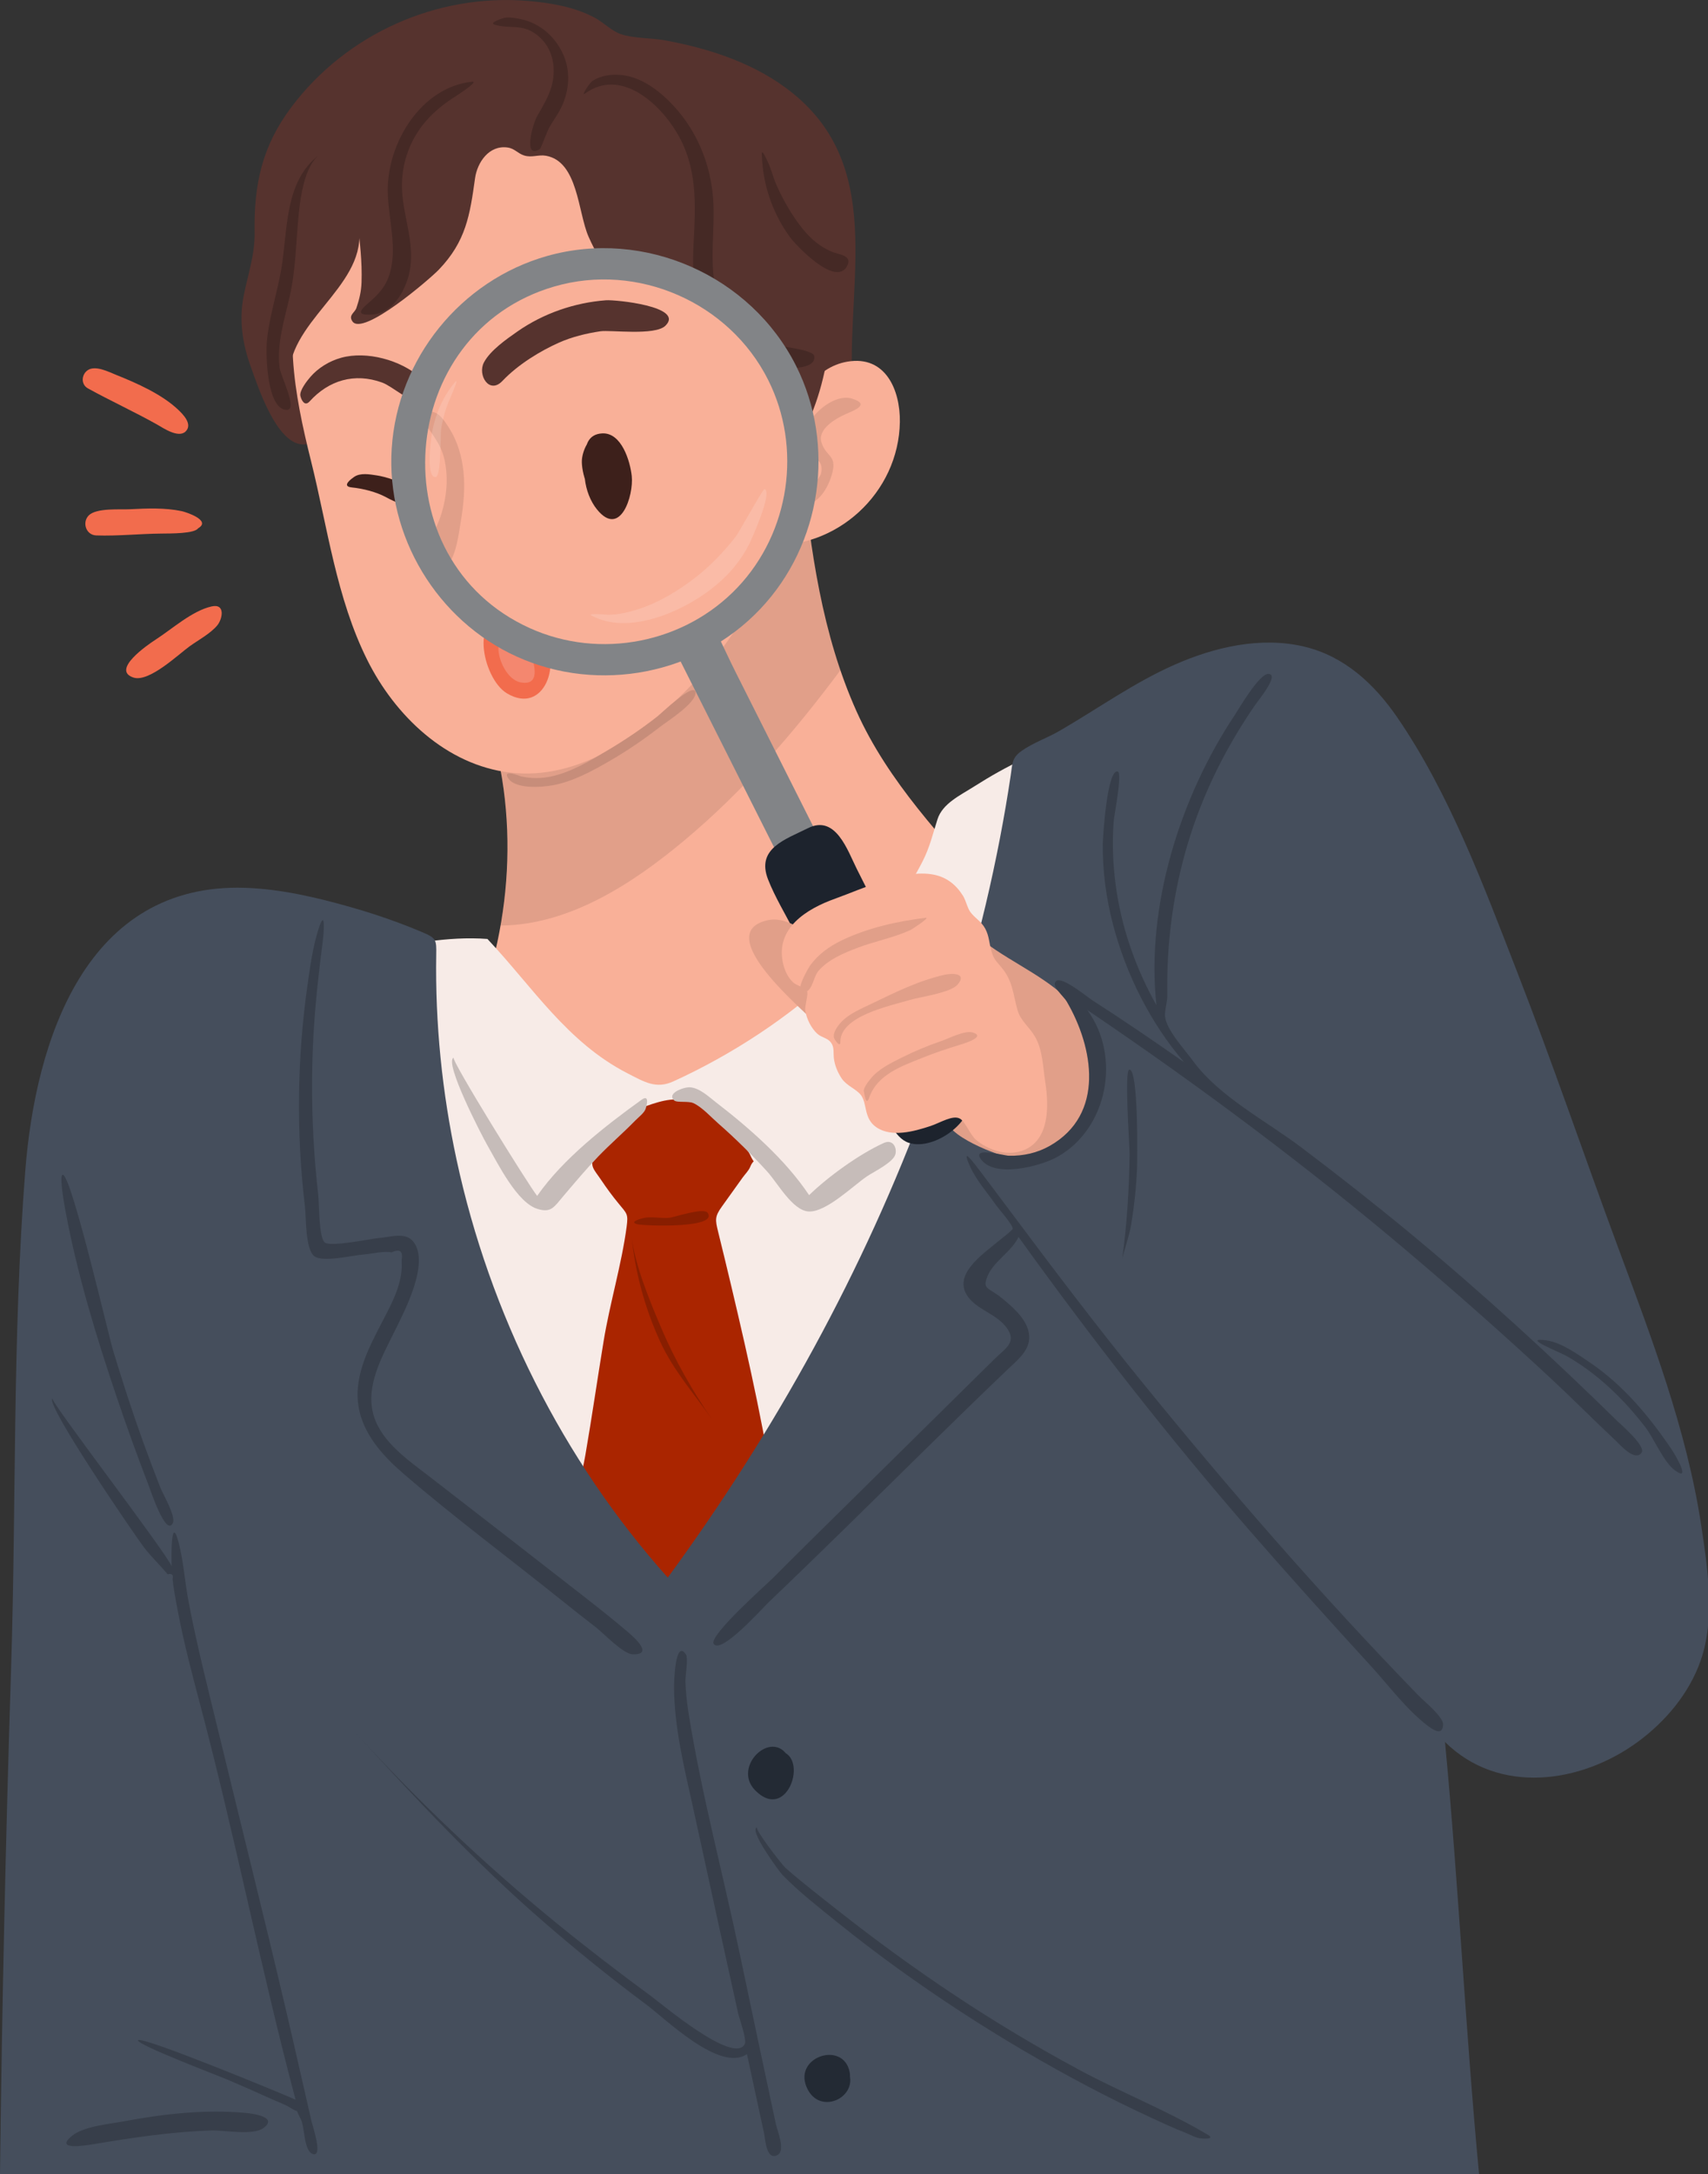 <svg xmlns="http://www.w3.org/2000/svg" xmlns:xlink="http://www.w3.org/1999/xlink" version="1.1" id="274utrv67r" x="0px" y="0px" viewBox="0 0 4853.8 6176.5" enable-background="new 0 0 4853.8 6176.5" xml:space="preserve" width="100%" height="100%" isInit="true" preserveAspectRatio="none" opacity="1" style="display: block; overflow: hidden; position: absolute; left: 0px; top: 0px;">
<rect x="0" y="0" width="4853.8" height="6176.5" fill="#333333" stroke="none"/>
<g isInit="true">
	<path fill="#56332e" d="M902.3,1143.2c-14.2-10-12.8,59.4-12.9,62.9c-1.5,31.2,4.6,58.2-29.8,56.5   c-74.8-3.8-126.1-163.5-146.6-219.8c-23.6-64.9-34.1-131.6-21-200c11.9-61.9,32.6-117.9,31.5-181.9   c-2.2-137.4,21.3-246.3,105.3-357.6C985.2,95.9,1242-19.1,1500.9,2.7c63.8,5.4,131.1,16.8,188.3,47.1c26.5,14,48.8,38.4,75.4,47.3   c37.2,12.4,86.9,10.4,125.6,17.6c128.8,23.7,259.3,66.6,362.4,149.9c276.8,223.6,139.7,574.6,173.8,875.3   c-267.6-25.2-527.8,22.2-787.1,83.1c-127.7,30-259.9,55.9-391.2,36C1135.3,1241.7,996.8,1209.7,902.3,1143.2z" origin_fill="#56332e" isInit="true"></path>
	<path fill="#f9b098" d="M2822,2544.8c-143.2-163.7-297.6-323-387.9-524c-97.8-217.8-131.4-460-154.6-695.6   c-287.4,160.2-576.1,320.8-840.8,517.4c-24.4,18.1-79.3,45.8-92.8,71.3c-12.3,23.2,16.3,65.6,27.5,95.5   c28.1,74.9,47.1,153.3,57.8,232.5c20.8,153.9,11.5,311.6-24.1,462.6c-15.4,65.3-65,153.4-52,215c14.8,69.9,60.4,146.9,90.6,211.6   c62.9,134.8,143.6,264.9,253.3,366.8c234.8,218.1,539.4,110.5,741.9-94.1C2672.5,3169.9,2834,2882,2822,2544.8z" origin_fill="#f9b098" isInit="true"></path>
	<path opacity="0.1" d="M2388.7,1903.4c-62.9-186.6-89.9-383-109.1-578.3c-276.1,153.9-553.3,308.1-809.4,494.3   c-31.5,22.9-62.8,46.3-93.5,70.2c-7.9,6.1-38.2,23-40.9,32.2c-2.9,9.9,20.6,44.9,24.5,54.2c27.7,66.3,47.8,135.6,61.3,206.2   c28,147.2,26.9,299.7,1,447.1c196.2-1.5,376.3-120.1,521.5-241.3C2112.6,2247.5,2258,2079.1,2388.7,1903.4z" fill="#000000" origin_fill="#000000" isInit="true"></path>
	<path fill="#f9b098" d="M1946.9,1964.5c-128.6,129.2-305.3,252.9-497.2,230.3c-181.9-21.4-327.3-162.1-406-319.9   c-87.8-176-112.6-375.8-159.7-564.7c-48.4-194-84.8-388-11.6-581.3c123.7-326.6,457-531.4,802.2-508.6   c161.4,10.6,328.3,62.4,453.2,168.2c141.2,119.6,201.7,303.5,208.7,483.9C2351.5,1257.9,2223,1687.1,1946.9,1964.5z" origin_fill="#f9b098" isInit="true"></path>
	<path fill="#f9b098" d="M2228.7,1213.2c37.8-77.7,85.1-169.6,179.4-185.8c108.2-18.5,150.4,80.3,149.1,171.3   c-3,201.1-179.8,364.3-381,349.4C2202,1437.9,2177.8,1317.7,2228.7,1213.2z" origin_fill="#f9b098" isInit="true"></path>
	<g isInit="true">
		<path opacity="0.1" d="M2291.2,1432.1c37.3-2.5,62.3-49.6,71.7-80.3c18.7-60.7-14.7-50.8-28.5-95c-11.7-37.5,39.7-67.4,67.8-79.9    c25.5-11.3,72.1-27.8,19.3-44.4c-60.6-19.1-154.9,74.9-135.3,132.9c14.1,41.7,57.6,31.2,47,80.4    C2331.3,1355.2,2271.2,1433.5,2291.2,1432.1z" fill="#000000" origin_fill="#000000" isInit="true"></path>
	</g>
	<g isInit="true">
		<path fill="#f4876f" d="M1454.5,1770.4c-104.7-7.9-55.7,167.4,15.6,188.1c99.4,28.8,75-117.6,33.5-160.3" origin_fill="#f4876f" isInit="true"></path>
		<g isInit="true">
			<path fill="#f26c4d" d="M1457.5,1759.5c-127.4-34.7-88.5,167.4-16.9,210.2c106.5,63.6,158.5-89.3,98.8-162.2     c-32.3-39.5-54.8-21.3-41.4,19.1c9.7,29.2,51.9,124.9-18.2,112c-38.1-7-64.4-64.3-63.3-97.9c0.8-25.4,11.5-35.6,26.3-53.7     C1443.6,1786.2,1486.8,1767.5,1457.5,1759.5z" origin_fill="#f26c4d" isInit="true"></path>
		</g>
	</g>
	<path fill="#f7ebe7" d="M1385.2,2667.4c128.5,136.5,226.6,294,398.6,382c47,24,80.4,45.1,129.4,22.8c42.2-19.2,83.5-40.1,124-62.6   c80.7-44.8,158.1-95.8,230.8-152.8c142.2-111.4,271-247.6,353.7-409.6c20.7-40.5,29-77.6,42.4-119.6c14.4-45.1,64.1-67.8,105-93.8   c90.1-57.4,187.2-105.3,290-135.1c139.3,708.2-61.7,1439.2-567.1,1958.3c-115.4,118.5-243.9,224.3-382.7,314.4   c-57.9,37.6-133.5,100-200.6,115.5c-65,15-156.4-28.4-214.5-59.5c-310.9-166.4-385.5-501.5-458.1-817.2   c-47.3-205.8-89.7-412.7-132.7-619.4c-11.2-53.9-22.4-107.7-33.7-161.5c-4.3-20.4-8.6-40.8-13-61.2c-2.6-12.2-5.2-24.3-7.8-36.4   c-13.2-22.1-7.1-32,18.3-29.5c35.4-21.4,104.5-21.5,146.3-27.2C1270.3,2667,1327.9,2663.1,1385.2,2667.4z" origin_fill="#f7ebe7" isInit="true"></path>
	<path fill="#aa2500" d="M2208.6,4307.8c-30.1-219.8-79-437-130.1-652.7c-12.3-52.1-25-104.1-37.8-156.1   c-8.4-34.1-9.5-43.2,10.9-71.6c19.5-27.2,38.9-54.4,58.4-81.6c6.4-9,17.4-20,21.6-30.2c12.2-29.4,14.7-2-0.3-35.6   c-7.2-16.1-29.5-35.7-40.9-49.8c-31.2-38.5-72.2-78.3-119.3-97.4c-45.4-18.4-87.5-7.5-134.3,9.2c-46.8,16.7-67,50.2-100,86.9   c-14.4,16-38,34.3-47.7,54.3c-14.5,30.1-0.9,38.8,19.3,69c15.3,22.8,31.6,45.1,49.1,66.3c24.5,29.7,28.2,30,23.3,66.4   c-14.5,108.3-47.6,216.6-65.4,325c-17.8,108.2-33.4,216.8-52.1,324.9c-10.6,61.3-30.8,113.4-7.1,171.8   c22.1,54.5,47.5,107.7,75.7,159.4c62.1,113.7,138,220,225,316C1989.4,4602.1,2068.1,4428.4,2208.6,4307.8z" origin_fill="#aa2500" isInit="true"></path>
	<path fill="#454e5c" d="M4203.2,6176.5c-473.6,0-947.1,0-1420.7,0c-754.6,0-1509.2,0-2263.8,0c-172.9,0-345.8,0-518.7,0   c5.6-478.9,16.3-957.7,31.5-1436.3c15-470.3,3.6-943.7,40.2-1412.9c29.1-373.5,173.2-820.9,626.3-805.1   c100.1,3.5,200.9,27.1,296.9,54.3c46.7,13.2,93,28.3,138.5,45.2c22.1,8.2,44,16.9,65.7,26.1c41,17.3,41.3,21.8,40.6,64.4   c-3.2,195.4,16.6,391.1,57.7,582.1c94.4,438.2,301.2,852.8,600.2,1187.3c305.3-416.1,557.4-872.8,736-1357.5   c89-241.6,159.5-490.2,208.1-743c11.4-59.2,21.6-118.6,30.5-178.2c5.2-34.8,3.2-50.1,31.1-69.8c32.1-22.7,73.7-37.1,108-57   c108.6-62.9,211.3-136.9,326.5-187.7c114-50.3,245-80.8,368.7-51.4c113.9,27.1,199.1,106.3,263.8,200.4   c149.4,217.3,246.6,480.8,341.7,725.1c100.4,257.8,189.4,519.8,285.5,779.2c95.4,257.8,195.4,517.9,236.9,791   c18.5,122,40.3,265.6-1.6,385.1c-32.6,92.9-99.4,172.3-177.9,230.1c-161.6,118.9-395.4,152.1-548.5,0.8   C4145.3,5357.5,4164.5,5767.8,4203.2,6176.5z" origin_fill="#454e5c" isInit="true"></path>
	<path fill="#828487" d="M2464.6,2653.1c-21.6,10.9-90.3,61.2-111,55.8c-6.2-1.6-10.9-18.8-14.8-25.3   c-39.5-65.7-69.9-139-104.3-207.4c-99.2-197.1-198.3-394.3-297.5-591.4c-25.6-50.9-51.2-101.9-76.9-152.8   c21.6-10.9,90.3-61.2,111-55.8c6.2,1.6,10.9,18.8,14.8,25.3c39.5,65.7,69.9,139,104.3,207.4c99.2,197.1,198.3,394.3,297.5,591.4   C2413.4,2551.2,2439,2602.2,2464.6,2653.1z" origin_fill="#828487" isInit="true"></path>
	<path fill="#f9b098" d="M2695.5,3161.3c-39.1,53.6,131.3,117.2,161.9,123.5c103.7,21.4,196.9-37.1,240-131   c44.1-96,27.1-210.8-40.9-291c-69.4-81.8-173.7-122.4-257.8-186C2823,2839.5,2794.2,3026.4,2695.5,3161.3z" origin_fill="#f9b098" isInit="true"></path>
	<path opacity="0.1" d="M2695.5,3161.3c-39.1,53.6,131.3,117.2,161.9,123.5c103.7,21.4,196.9-37.1,240-131   c44.1-96,27.1-210.8-40.9-291c-69.4-81.8-173.7-122.4-257.8-186C2823,2839.5,2794.2,3026.4,2695.5,3161.3z" fill="#000000" origin_fill="#000000" isInit="true"></path>
	<path fill="#1d232d" d="M2296.1,2352.7c-63.7,32-148.2,57.3-113.3,146c19.8,50.5,49.8,99,74.1,147.4   c81.3,161.7,162.6,323.3,244,485c18.5,36.9,38.5,101.2,81.7,115.5c74.3,24.6,198.3-68.6,171-144.3   c-45.9-127.1-125.8-250.1-186.4-370.6c-44.1-87.8-88.3-175.5-132.4-263.3C2408.8,2416.7,2375.1,2313,2296.1,2352.7z" origin_fill="#1d232d" isInit="true"></path>
	<path fill="#f9b098" d="M2329.3,2916.9c-42.6-44.2-311.3-265-148.5-302.5c31.4-7.2,61.2,4.9,88.4,20c38.9,21.5,35.4,32.5,38.7,75.2   C2313.4,2778.6,2331.8,2847.3,2329.3,2916.9z" origin_fill="#f9b098" isInit="true"></path>
	<path opacity="0.1" d="M2329.3,2916.9c-42.6-44.2-311.3-265-148.5-302.5c31.4-7.2,61.2,4.9,88.4,20c38.9,21.5,35.4,32.5,38.7,75.2   C2313.4,2778.6,2331.8,2847.3,2329.3,2916.9z" fill="#000000" origin_fill="#000000" isInit="true"></path>
	<path fill="#f9b098" d="M2970.5,3074.6c-6.7-43.2-7.1-92.2-29.7-130.4c-16.4-27.8-40.4-43.9-49.2-74.6   c-13.2-46.1-12.8-82.7-46.5-122.4c-16.8-19.9-21.2-23.3-27.7-45.3c-6.5-22.1-6.1-42.5-17.6-63.8c-11.3-21.1-29.6-29.8-42.2-47.2   c-9.4-13-12.3-32.3-21.1-46.3c-19.6-31.3-46.3-52.5-82.8-59.8c-85.1-17-200.6,39.6-280.8,68.3c-80.3,28.7-170.2,83.5-147.7,183.4   c4.7,20.9,13.4,39.6,28.8,54.5c8.1,7.8,35.6,15.7,39.6,25c4,9.2-7.3,41.7-5.1,55.2c3.8,23.4,16.5,49.4,34.2,65.6   c11.1,10.1,27.8,11.9,37,22.8c13.5,16.1,6.8,31.9,11,53.4c3.5,18.4,11,35.5,21.4,51c14.1,21,41.8,29.8,54.8,47.4   c18,24.4,7,66.4,44,91.3c43.4,29.3,107.4,11.3,153-3.7c28.4-9.4,64.2-32.8,84.4-20.9c15.3,9,28.9,45.8,44.7,59.4   c33.8,29.1,85.3,46.7,129.3,32.4C2983.4,3243.6,2981.1,3142.4,2970.5,3074.6z" origin_fill="#f9b098" isInit="true"></path>
	<g isInit="true">
		<path opacity="0.1" d="M2388.1,2960.1c-0.8-74.2,143.1-103.1,197.6-119.4c31-9.3,115.4-19.9,135.9-44    c27.7-32.5-15.9-32.3-36.9-27.6c-73,16.4-140.3,49.6-207,81.9c-29.4,14.3-65.9,28.9-88.3,53.9c-8.5,9.5-24.1,29.7-19,44.4    C2371.5,2952.6,2388.3,2978.2,2388.1,2960.1z" fill="#000000" origin_fill="#000000" isInit="true"></path>
	</g>
	<g opacity="0.1" isInit="true">
		<path d="M2469.8,3118.8c23.3-66.7,91.3-89.5,152.6-114.2c33.3-13.4,67.2-24.9,101.5-35.3c9.9-3,81.7-23.7,40.5-36.2    c-22.7-6.9-69.2,17.5-90.2,24.6c-37.9,12.9-74.9,28.4-110.7,46.3c-31.2,15.6-67.6,33-89.8,61c-6.9,8.7-18.6,23.1-19.2,34.8    C2454.9,3091.8,2459.2,3149.1,2469.8,3118.8z" fill="#000000" origin_fill="#000000" isInit="true"></path>
	</g>
	<g isInit="true">
		<path fill="#56332e" d="M880,1140.2c54.3-60,127.7-81.8,205.8-53.5c30.8,11.2,75,56.3,108.1,50.6c41.7-7.2,23.5-44.8,0.9-64.8    c-56.3-49.8-152.9-76.1-225.1-56.2c-33.5,9.2-65.5,28.6-88.2,55.1c-8.4,9.8-31.3,38.4-27.8,53.5    C856.3,1135.8,865.5,1156.3,880,1140.2z" origin_fill="#56332e" isInit="true"></path>
	</g>
	<g isInit="true">
		<path fill="#3d201b" d="M999.6,1384.7c32.1,3.3,69.4,12.6,97.7,27.9c21,11.3,81.9,44,64.4-14.6c-8.6-28.7-66.9-43.9-91.9-47.6    c-19.7-2.9-45.3-7.8-63.3,4.3C999.7,1359.4,968.4,1381.5,999.6,1384.7z" origin_fill="#3d201b" isInit="true"></path>
	</g>
	<path fill="#f9b098" d="M966.6,1622.1c64.9,181.1,300.7,19,205-122.2c-32.4-47.8-105-75.1-159.8-53.3   C938.4,1475.9,944.4,1560,966.6,1622.1z" origin_fill="#f9b098" isInit="true"></path>
	<path fill="#56332e" d="M2364.3,912.4c-8.8,96.5-26,193.7-66.1,282.5c-93.8-184.9-307.3-183.2-454.6-300.9   c-73.5-58.8-133.2-135.4-171.1-221.7c-30.3-69-29.7-213.5-120.8-229.8c-21.5-3.8-40.1,6-61.9-0.7c-18.4-5.7-27.2-20-47.5-22.8   c-52.6-7.3-86,42.3-92.3,87.3c-14.6,104.5-25.6,179.2-103.2,260c-24.1,25.2-216.1,190.9-245.5,146.4c-11.8-17.8,6.9-24,11.6-38   c8.3-25.1,13.5-45.7,14.5-72.4c2.1-58.8-5.1-118.1-11.7-176.3c43.7,171-177,268.1-193.5,426.1C699,853.6,792.1,641.6,921,473.9   c126.1-164.2,313.6-297.1,522.8-323.7c121.3-15.4,247.8,19.4,368.9,29.9c117.4,10.1,234.7,41.1,333.5,107.5   C2363,433.4,2386.2,673.7,2364.3,912.4z" origin_fill="#56332e" isInit="true"></path>
	<g opacity="0.2" isInit="true">
		<path d="M1341.4,232.1c-145.2,15.7-240.5,173.9-239.5,309.7c0.6,78.8,30.1,165.4,3.3,242.6c-10.8,31-29.7,51.6-53.7,72.4    c-23.1,20.1-46.7,40.3,6.4,36.7c63.5-4.3,100.2-78.5,108-132.9c11.1-76.7-21-148.4-23.5-224.2c-2.1-65.7,18.2-128.9,58.6-180.9    c23.1-29.8,52.3-54.6,83.6-75.4C1292.3,275.2,1364.3,229.6,1341.4,232.1z" fill="#000000" origin_fill="#000000" isInit="true"></path>
	</g>
	<g isInit="true">
		<path opacity="0.2" d="M1662.8,265.5c100.7-72.8,210.2,26.9,260.5,111.1c59.2,99.1,53.6,203.3,47.8,313.9    c-5.3,100.1,0.9,209.7,78,283.2c39.4,37.6,89.6,60.3,142.9,69.2c24.2,4.1,130.3,11.9,121.7-31.8c-4.1-20.7-124-29.3-144.3-36.4    c-46.4-16.4-85.9-44.1-110.5-87.4c-53.6-94.2-26.1-210.7-31.7-313.3c-5.8-108.4-49.5-212.2-127.8-288.5    c-37.4-36.4-84.3-68.8-137.9-72.8c-26.6-2-54.9,2.4-77.7,17.1C1676,234.9,1649.1,275.4,1662.8,265.5z" fill="#000000" origin_fill="#000000" isInit="true"></path>
	</g>
	<g isInit="true">
		<path opacity="0.2" d="M2164.9,438.3c2.5,84.8,29.6,165.5,79.3,234.4c15.8,21.9,129.4,143.8,162.6,83.9    c17.6-31.7-24.1-33.4-42.9-41.4c-45-19.3-75.2-51.7-102.7-91.6c-21.7-31.4-40.3-65.3-55.6-100.2c-8.9-20.4-14.2-44.8-24.2-64.5    C2181.9,459.9,2164.4,418.6,2164.9,438.3z" fill="#000000" origin_fill="#000000" isInit="true"></path>
	</g>
	<g isInit="true">
		<path opacity="0.2" d="M907.5,439.9c-100.8,75.4-89.1,216.4-108.6,327.1c-12.2,69.3-35.3,137.4-40.9,207.8    c-2.3,29.3-0.5,189.3,56.9,189.6c32.7,0.2-17.4-95.4-20.5-120.5c-8.2-68,14-136,28.8-201.5C841,763.7,840.9,687,849,607.3    C853.9,558.5,866.1,470.9,907.5,439.9z" fill="#000000" origin_fill="#000000" isInit="true"></path>
	</g>
	<path fill="#828487" d="M2262.2,1039.1c113.8,226.2,72.6,507.1-101.7,691c-176.2,185.9-458.1,240.8-691.3,135.5   c-227.4-102.7-372-342.5-356-591.7c16.3-254.8,195.7-477,441.4-546.6C1831.1,649,2133.1,782.5,2262.2,1039.1z" origin_fill="#828487" isInit="true"></path>
	<path fill="#f9b098" d="M2182.8,1079c97.1,193.1,61.9,432.7-86.7,589.7c-150.3,158.7-390.8,205.8-589.9,116   c-430.6-194.1-383.4-839.5,69.4-970.9C1812.4,745.1,2072,858.9,2182.8,1079z" origin_fill="#f9b098" isInit="true"></path>
	<path opacity="0.1" d="M1264.3,1311.2c9.7,49.6,5.1,98.9-9.4,146.8c-3.9,13-9.5,26.6-15.2,40.3c11.3,31.4,25.7,61.8,43.2,90.7   c15.7-29.4,22-80.1,26.1-104.7c8-46.8,13.2-97,8.1-144.4c-4.6-42.7-16.7-85.7-39.8-122.3c-9.1-14.4-23.3-37.5-40-45   c-2.1-1-5.6-2.1-9.6-3.1c-4.2,15.4-7.8,31-10.6,46.8C1237,1245.8,1256.2,1269.7,1264.3,1311.2z" fill="#000000" origin_fill="#000000" isInit="true"></path>
	<g isInit="true">
		<path fill="#3d201b" d="M1678.2,1268.1c-29.9,52.1-19.7,132.5,18.6,179.5c66.2,81.2,104.3-40.1,98.5-95.1    c-4.5-42.4-29-124.3-84.1-121.3c-76.2,4.1-42.4,118.2-30,159.8c19.1-11.1,38.1-22.2,57.2-33.3c-14.4-15.8-8.7-51.3-16.9-60.3    c-1.5,5.3-6,7.9-13.5,7.8c35.2-0.7,43.4-50,12.7-64.4c-41.2-19.2-65.2,36.1-67.1,66.1c-2,32,18.5,115.2,63.6,109.2    c50-6.6,26.8-101.2,17-130.2c2.7,17-23.6,14.1-31.5,11.7c3.3,14.4,17.7,30.2,21.9,46.2c1.4,5.4,2,69.7,0.3,68.7    c-6.4-4,30.4-4.9,30.5-4.9c-23.6-28.8-21.9-66.2-27.6-100.2C1724.8,1291,1703.3,1224.3,1678.2,1268.1z" origin_fill="#3d201b" isInit="true"></path>
	</g>
	<g isInit="true">
		<path fill="#56332e" d="M1427.8,1082.2c45.1-47.6,109-85.8,160.7-108.8c36.8-16.4,78-26.4,117.8-32.3    c28.1-4.2,154.9,13.3,184.6-15.7c56.3-54.9-142.8-74.3-168.6-72.4c-89.5,6.7-177.7,37.1-251.4,88.4c-31,21.6-77.6,54-95.6,88.1    C1356.3,1065.2,1390.4,1121.6,1427.8,1082.2z" origin_fill="#56332e" isInit="true"></path>
	</g>
	<path id="6ed6f04necsvgid_3_" fill="none" d="M2182.8,1079c97.1,193.1,61.9,432.7-86.7,589.7c-150.3,158.7-390.8,205.8-589.9,116   c-430.6-194.1-383.4-839.5,69.4-970.9C1812.4,745.1,2072,858.9,2182.8,1079z" isInit="true"></path>
	<g isInit="true">
		<path opacity="0.2" d="M1406.5,70.4c42.9,12.3,76.5-3.2,117,26.9c39.6,29.5,54.7,75.6,48.8,123.7c-5.2,42.4-26.9,75.2-47.1,111.4    c-10.3,18.4-40.6,122.5,9.4,90.7c2-1.3,22.4-54.1,25-58.7c13.6-24.1,30.3-45,40.7-71c19.3-48.3,20.1-100-3.6-146.8    c-22.6-44.6-62-78.8-110.8-90.9c-12.8-3.2-39.1-8.1-52.9-4.9C1432.5,50.8,1385.8,64.4,1406.5,70.4z" fill="#000000" origin_fill="#000000" isInit="true"></path>
	</g>
	<g isInit="true">
		<path fill="#f7ebe7" d="M2511.6,3247c-69.2,31.3-158,95.4-212.3,148.2c-67.1-100.6-168.9-189.9-264-263.2    c-20.8-16-47-41.5-74.8-43.2c-16.7-1-67.2,16.8-44.5,37.3c8.1,7.3,40.4,0.7,55.3,7.9c24.7,11.9,49.3,39.4,69.6,57.2    c49.2,43.1,95.5,88.8,139.5,137.1c29.3,32.2,71.9,110.8,117.6,113.3c49.6,2.7,125.9-72.8,165.9-99.9    c19.5-13.2,75.2-39.7,80.8-63.1C2549.3,3259.9,2537.1,3235.5,2511.6,3247z" origin_fill="#f7ebe7" isInit="true"></path>
		<path fill="#f7ebe7" d="M1823.3,3124.2c-102.7,73.9-223.8,168.1-296.8,273.2c-25.6-32-246.5-388.6-237.3-392.8    c-28.5,12.8,81.9,224.8,95.6,248.6c31.1,54.2,85,163.9,143.1,181.3c38.7,11.6,46.4-5.3,73.4-37c32.2-37.8,64-75.9,98.4-111.8    c34.1-35.5,71.5-67.5,105.8-102.7c8.8-9,23.5-20,28.5-31.3C1836.4,3145.9,1848.2,3106.3,1823.3,3124.2z" origin_fill="#f7ebe7" isInit="true"></path>
	</g>
	<g opacity="0.2" isInit="true">
		<path d="M1811.9,3478c19,4.5,230.1,12.6,199.1-32.5c-11.1-16.1-94.2,12.3-107.7,13.9c-23.1,2.8-55.2-4.8-76.3,1.3    C1828.4,3460.4,1782.8,3471.1,1811.9,3478z" fill="#000000" origin_fill="#000000" isInit="true"></path>
		<path d="M2022.9,4031.5c-56.1-81.6-105.3-168.4-144.1-259.6c-32.8-77-76.5-183.3-84-261c10,103.7,37.9,205.5,81.2,300.3    C1913.9,3894.3,1978,3966.2,2022.9,4031.5z" fill="#000000" origin_fill="#000000" isInit="true"></path>
	</g>
	<g isInit="true">
		<path fill="#232a34" d="M2197.1,4987.6c-48.1-5.1-51,68.3-6.1,78.1c41.1,9,68.8-39.6,49.6-73.9c-46.1-82.5-160.5,26.1-95.1,93.6    c102.4,105.5,168.4-143.8,37.4-107.7c-35.7,9.8-68.4,77.8-26.3,102c50.3,29,43.5-44.5,45-44.9c0.6,1.8,0.9,3.6,0.8,5.5    c0.1-0.5,0.4-0.7,0.6-1.1c-1.3,0.8-0.8,0.2,1.7-2c-1,0-6.1,2.8-5.8,1.5c-0.2,0.6,3,3,2.2,1.1c1.7,4-9.6,2.5-9.3,2.8    c-12.1-8.3,1.5-15.3,4.2-18.7c-1-1.2-0.6-7.4,0.9-8.3c-3.2,1.8,19.1,5,9.6,1.6c-0.5,3-2,5.4-4.6,7    C2221.7,5016.9,2217.7,4989.8,2197.1,4987.6z" origin_fill="#232a34" isInit="true"></path>
	</g>
	<g isInit="true">
		<path fill="#232a34" d="M2353,5860.6c-24.4,5.7-26.3,6.9-5.6,3.6c-52.3-10.6-51.5,68.8-12.2,86.2c42.5,18.9,88.2-20.2,79.2-64.6    c-17.9-88.2-157.6-43.9-122.8,41.9c36.8,90.9,163.1,24.1,113.3-54.6c-32.5-51.4-82.5-7-47.9,31.3c0,1,1.8,6.6-1.6,11.6    c3.1-4.6,2.9-1.6,3-2.6c-2-0.3-2.2-0.2-0.9,0.2c-23.5-5.7,0.9-16.8,1.8-18.6c-0.8,1.7-3.5,0.6-2.6,1.2c2.6,0.8,4.5,2.3,5.8,4.7    c-1.4,0.9-2.8-26.4-2.4-24C2347.8,5923.5,2387.3,5859,2353,5860.6z" origin_fill="#232a34" isInit="true"></path>
	</g>
	<g isInit="true">
		<path fill="#f26c4d" d="M249.9,1103.4c64.7,35.7,131.8,66.3,196.3,102.5c17.1,9.6,60.6,39.9,81.2,19.9c21.1-20.5-7.4-49-22-62.7    c-45.9-43.2-116.5-74.6-174.3-97.7c-21.5-8.6-60.2-28.9-82.2-13.5C231.1,1064.5,229.6,1092.2,249.9,1103.4z" origin_fill="#f26c4d" isInit="true"></path>
	</g>
	<g isInit="true">
		<path fill="#f26c4d" d="M273.6,1521.1c61,2.1,123.7-4.8,185-5.3c27.8-0.3,94.1,0.3,104.4-15c39.2-22.7-36.4-46.6-46-48.6    c-48.4-10.2-99.1-8-148.1-5.5c-27.8,1.4-94.7-4.3-116.6,17.4C232.7,1483.6,244,1520.1,273.6,1521.1z" origin_fill="#f26c4d" isInit="true"></path>
	</g>
	<g isInit="true">
		<path fill="#f26c4d" d="M600.7,1722.9c-55,12.6-111.8,64.1-158.5,94.2c-23.4,15.1-126.8,86.3-63.3,107.6    c44.6,15,128.7-66.5,161.4-89.7c23.9-17,58-35.4,77.1-58.4C632,1759.1,641.9,1713.4,600.7,1722.9z" origin_fill="#f26c4d" isInit="true"></path>
	</g>
	<g isInit="true">
		<path fill="#f9b098" d="M1441.8,2206.9c17.8,37.1,100.2,29.5,130.6,23.7c56.9-10.8,109.7-39.7,159.3-68.3    c50.5-29.1,98.8-62.1,144.8-97.9c19-14.7,107-70.2,99.7-99.5c-6.3-25.5-96.7,61.4-107,69.5c-45.4,35.8-93.4,68.1-143.2,97.6    c-48.9,29-101.8,61-158.1,73.4c-29.9,6.6-57.3,6.6-87.1,0.2C1478.3,2205.1,1431.5,2185.4,1441.8,2206.9z" origin_fill="#f9b098" isInit="true"></path>
	</g>
	<g isInit="true">
		<path fill="#454e5c" d="M4596.4,4037.3c-189.6-185.9-385.2-365.2-589.9-534.5c-100.9-83.4-203.9-164.3-308.4-243.2    c-100.2-75.6-233.4-144.1-307.5-245.3c-24.3-33.2-75.8-88.5-79.7-126.1c-1.8-17.2,6.6-41.3,6.4-60.3c-0.4-37.9-0.1-75.6,2.2-113.5    c7.9-130.4,33.2-259.1,77.1-382.1c41.8-117.3,100-227.8,170.7-330.2c9.9-14.4,68.5-84.7,38.3-87.7    c-26.4-2.6-85.7,100.6-96.7,117.1c-154.7,232-253.1,543.3-222.5,824.3c-59.8-106.6-100.4-223.1-116.2-344.5    c-7.7-59.3-9.8-119.5-5.2-179.2c1.2-15.5,25.1-136.6,11.4-140.3c-29.8-8.1-42.1,183-42.4,204.6c-1.1,77.9,9.5,155.9,29.3,231.2    c37,140.8,106.6,279.6,201.8,390.1c-85.9-60.3-172.6-119.4-260.9-176.1c-16.2-10.4-86.7-69.4-103.2-54.3    c-14.8,13.5,21.6,42.7,30.2,57.4c76.7,131,109.7,321.4-48.4,410.8c-35.4,20-75.4,28.8-116.1,27.8c-14.7-0.4-102.3-25.6-80.7,7.6    c38.1,58.8,173.2,20.9,218.1-4c143.8-79.8,182.8-285.8,85.7-417.7c315.1,213.3,618.9,439.5,909.4,685.3    c139.5,118.1,276.6,239.2,410.4,363.7c61,56.8,119.6,116.1,180.4,173c14.9,13.9,55.5,61.8,75,35.8    C4678.5,4108.8,4606.3,4047,4596.4,4037.3z" origin_fill="#454e5c" isInit="true"></path>
		<path fill="#454e5c" d="M4031.9,4817.5c-277.1-285.2-537.4-584.8-788.1-893.4c-129.5-159.4-253.2-322.9-376.1-487.4    c-27.1-36.2-54.1-72.4-81.4-108.4c-18.6-24.5-58-77.4-29.4-14.2c17.7,39.1,50.4,76,74.8,111.1c6.6,9.5,47.7,55.3,46.2,65.7    c-0.5,4-34.9,30.2-38.1,33c-45,38-142.1,100.8-83.4,166.9c29.3,33,77.4,44,104.5,81.3c30.1,41.4-3.9,58.2-35.3,89.2    c-141.9,140.2-283.9,280.3-426,420.3c-68,67-136,133.8-203.3,201.5c-18,18.1-183.6,164.4-168.1,187    c21,30.6,137.7-100.8,156.7-118.9c71.1-67.7,141.4-136.2,211.6-204.8c155.7-152.2,310-306.2,467.5-456.5    c33.3-31.7,73.2-62.1,57.3-113.4c-11.2-36.2-47.6-67.2-76-90.2c-35.9-29.1-55.5-22.7-38.2-62.7c17.8-41.3,67.8-68,87.3-109.6    c205.9,286.1,423.6,565.9,654.9,831.9c114,131.1,230.5,260.2,347.7,388.3c50.5,55.2,100.9,123.6,160.7,168.7    c16.2,12.2,41.9,29,43.4-3.6C4102.2,4877.5,4045,4831,4031.9,4817.5z" origin_fill="#454e5c" isInit="true"></path>
		<path fill="#454e5c" d="M4749.5,4116.2c-63-93.1-137.1-181.7-230.9-245.2c-34.4-23.3-81.6-57.3-123.7-63.2    c-75.4-10.5,37.6,33.3,56.8,44.3c88.5,50.5,162.1,122,224,202.3c24.4,31.7,51.7,98.8,83.9,122.5    C4808.5,4212.8,4759,4130.2,4749.5,4116.2z" origin_fill="#454e5c" isInit="true"></path>
		<path fill="#454e5c" d="M1085.8,3755.8c-40.7,78.1-85.8,163.8-64,254.5c17.6,73.4,71.6,130.5,127.2,178.3    c142.8,122.7,294.9,235.7,441.8,353.5c33.9,27.1,67.9,54.2,102.3,80.6c21.5,16.5,77.5,76.1,104.8,76.9    c61.1,1.9,4.9-47.7-15.4-64.9c-39.6-33.6-80.4-66-121.4-98c-147-114.7-294.4-229-441.9-343c-58.1-44.9-134-96.4-156.8-170.9    c-25.6-83.7,22.9-167.5,58.5-239.9c26.4-53.8,102.2-195.1,53.5-255.8c-22.5-28-64.6-12.7-97.5-10.1    c-21.3,1.7-136.4,26.1-153.7,12.9c-17.5-13.4-15.9-109.6-18.7-134.3c-6.2-53.9-10.8-108-13.7-162.2c-5.4-99.3-5.4-198.9,0.3-298.2    c5.1-87.9,15.1-175.6,26.3-262.9c3.5-27.5,7.8-97.8-13.4-29.4c-15.6,50.2-22.9,104.6-30.3,156.4c-29.5,208-32,421-7,629.6    c3.6,29.6,0.4,119.5,26.5,139.7c24.3,18.7,109.2-2.7,141.7-5c21.3-1.5,56.7-10.6,77.4-5.8c23.8-10.7,33.5-3.6,29.2,21.2    c0,7.7,0,15.5,0.1,23.2C1138.8,3657.1,1110.6,3708.1,1085.8,3755.8z" origin_fill="#454e5c" isInit="true"></path>
		<path fill="#454e5c" d="M186.8,3444.1c33,176.1,85.8,349.8,143,519.3c28.8,85.5,59.4,170.4,91.9,254.5    c6.1,15.8,49.7,148.4,69.4,109.2c9.6-19.2-28.2-82.6-35-100.1c-16.9-43-33.2-86.1-48.9-129.5c-31.1-86.1-59.3-173.3-85.8-261    c-13.3-44-119.3-501.6-143.2-499.2C166.8,3338.4,184.9,3434,186.8,3444.1z" origin_fill="#454e5c" isInit="true"></path>
		<path fill="#454e5c" d="M814.3,5717.1c-61.6-262.5-127.1-524-190.7-786c-30.8-126.9-63.6-253.9-87.9-382.2    c-10.4-54.5-14.1-113.5-28.1-167c-21.5-82.1-21,38-19.7,67.6c-21.9-47.9-347.8-471.4-338.8-476.7    c-22.8,13.4,235.4,390.9,260.6,423.8c20.6,26.8,45.7,49.9,66.5,75.7c12.2-3.2,17,1.2,14.3,13.2c1.1,12.1,2.7,24.1,4.8,36.1    c3.1,20,7.1,39.8,10.9,59.7c17.3,90.9,41.2,180,64.8,269.4c97.7,369.4,170.7,744.9,268.9,1114.2    c-39.3-17.8-443.7-184.6-447.7-168.6c-3.1,12.5,231.3,101.8,253.7,111.4c42.2,18,84.1,36.4,125.8,55.4    c16.7,7.6,37.6,14.7,53.2,24.7c31,19.9,9.7-6,29.7,32c12,22.8,8.2,91.6,34.9,99.6c29.1,8.7-1.2-79.8-4.1-92.4    C861.5,5923.6,838.5,5820.2,814.3,5717.1z" origin_fill="#454e5c" isInit="true"></path>
		<path fill="#454e5c" d="M698.4,6002.5c-114-10.5-233.4,2.5-345.5,23.7c-38.9,7.3-113.2,13.9-146.5,40    c-56.9,44.6,39,28.5,61.7,24.7c110.4-18.5,220.2-35,332.3-38.6c37.1-1.2,118.6,15.2,148.5-7    C790.4,6014.4,720.9,6004.6,698.4,6002.5z" origin_fill="#454e5c" isInit="true"></path>
		<path fill="#454e5c" d="M2102.3,5550.6c-47.7-227.3-109-454.9-145.6-684.1c-4.7-29.7-7.8-59.6-8.9-89.7    c-0.5-14.9,8.9-66.5,1.2-77.4c-30.3-43.5-33.6,76.8-33.5,95.3c0.8,112.7,28.9,226.8,53.1,336.3c24.9,112.4,49,225,73.7,337.4    c12.6,57.2,25.2,114.4,37.8,171.6c5.8,26.4,11.6,52.8,17.4,79.2c2.8,12.6,25.4,75.2,19,87.6c-30.7,59.8-234.9-113.1-266.6-136.4    c-91.9-67.4-182.3-136.9-270.6-208.9c-203.4-166-394.2-347.2-571-541.1c167.4,183.5,340.8,368.9,531.5,534.9    c95.6,83.1,194.1,162.9,295.7,238.5c57.7,42.9,210,194,287.2,141.6c16.2,75.2,32.5,150.3,48.7,225.5c3.4,15.5,6,78.7,38.5,60.9    c23-12.7-1.2-70.2-4.7-86.4C2170.6,5873.7,2136.1,5712.2,2102.3,5550.6z" origin_fill="#454e5c" isInit="true"></path>
		<path fill="#454e5c" d="M3189,3576.8c1.4-9.9,20.7-68.5,25.3-96c8.7-53.1,14.6-106.6,16.9-160.4c0.9-21.2,4.8-285.5-22.1-281.7    c-14.5,2.1,1.3,219.6,1,239.6C3208.8,3378,3202.6,3478.1,3189,3576.8z" origin_fill="#454e5c" isInit="true"></path>
		<path fill="#454e5c" d="M3433,6064.9c-117-69.8-246.5-120.4-366.6-185.1c-120.4-64.8-237.8-135.1-351.7-210.7    c-114.3-75.7-225.3-156.5-332.9-241.4c-50.1-39.6-101.3-79-149.4-121.1c-9.5-8.3-91.2-113.7-80.2-115.2    c-27.7,3.6,63.2,126.5,71.4,135c47.8,49,103,91.8,156.2,134.8c112.4,90.7,229.9,175.1,350.9,254    c117.4,76.5,238.3,147.5,362.3,212.8c59.7,31.5,120.3,61.3,181.6,89.6c30.6,14.1,61.3,28.4,92.7,40.6c12.7,4.9,34,17.2,47.7,16.7    C3408,6075,3457.1,6079.2,3433,6064.9z" origin_fill="#454e5c" isInit="true"></path>
	</g>
	<g opacity="0.7" isInit="true">
		<path opacity="0.2" fill="#ffffff" d="M1680.7,1748.5c103.3,56.8,254.4-8.9,339.4-74.3c45.9-35.3,82.1-75.9,108.4-127.4    c6.4-12.5,68.9-150.4,44-157.4c-4.3-1.2-71.8,122.3-81.9,135.3c-34.1,43.5-74.3,85.6-118.3,119c-47.6,36-100.4,68.3-157.5,86.6    c-27.8,8.9-57.8,16.3-87.2,16.1C1726.3,1746.3,1666.8,1740.9,1680.7,1748.5z" origin_fill="#ffffff" isInit="true"></path>
	</g>
	<g opacity="0.7" isInit="true">
		<path opacity="0.2" fill="#ffffff" d="M1294,1084.5c-34.3,40.5-55.2,88.4-65.6,140.1c-2.1,10.6-20.4,134.5,10,130.5    c15.9-2.1,13-123.1,15.2-136.2c5-30.2,13.3-60.3,26-88.2C1280.4,1128.8,1305.7,1070.7,1294,1084.5z" origin_fill="#ffffff" isInit="true"></path>
	</g>
</g>
<g opacity="0.2" isInit="true">
	<path d="M1441.8,2206.9c17.8,37.1,100.2,29.5,130.6,23.7c56.9-10.8,109.7-39.7,159.3-68.3c50.5-29.1,98.8-62.1,144.8-97.9   c19-14.7,107-70.2,99.7-99.5c-6.3-25.5-96.7,61.4-107,69.5c-45.4,35.8-93.4,68.1-143.2,97.6c-48.9,29-101.8,61-158.1,73.4   c-29.9,6.6-57.3,6.6-87.1,0.2C1478.3,2205.1,1431.5,2185.4,1441.8,2206.9z" fill="#000000" origin_fill="#000000" isInit="true"></path>
</g>
<g opacity="0.2" isInit="true">
	<path d="M4596.4,4037.3c-189.6-185.9-385.2-365.2-589.9-534.5c-100.9-83.4-203.9-164.3-308.4-243.2   c-100.2-75.6-233.4-144.1-307.5-245.3c-24.3-33.2-75.8-88.5-79.7-126.1c-1.8-17.2,6.6-41.3,6.4-60.3c-0.4-37.9-0.1-75.6,2.2-113.5   c7.9-130.4,33.2-259.1,77.1-382.1c41.8-117.3,100-227.8,170.7-330.2c9.9-14.4,68.5-84.7,38.3-87.7c-26.4-2.6-85.7,100.6-96.7,117.1   c-154.7,232-253.1,543.3-222.5,824.3c-59.8-106.6-100.4-223.1-116.2-344.5c-7.7-59.3-9.8-119.5-5.2-179.2   c1.2-15.5,25.1-136.6,11.4-140.3c-29.8-8.1-42.1,183-42.4,204.6c-1.1,77.9,9.5,155.9,29.3,231.2c37,140.8,106.6,279.6,201.8,390.1   c-85.9-60.3-172.6-119.4-260.9-176.1c-16.2-10.4-86.7-69.4-103.2-54.3c-14.8,13.5,21.6,42.7,30.2,57.4   c76.7,131,109.7,321.4-48.4,410.8c-35.4,20-75.4,28.8-116.1,27.8c-14.7-0.4-102.3-25.6-80.7,7.6c38.1,58.8,173.2,20.9,218.1-4   c143.8-79.8,182.8-285.8,85.7-417.7c315.1,213.3,618.9,439.5,909.4,685.3c139.5,118.1,276.6,239.2,410.4,363.7   c61,56.8,119.6,116.1,180.4,173c14.9,13.9,55.5,61.8,75,35.8C4678.5,4108.8,4606.3,4047,4596.4,4037.3z" fill="#000000" origin_fill="#000000" isInit="true"></path>
	<path d="M4031.9,4817.5c-277.1-285.2-537.4-584.8-788.1-893.4c-129.5-159.4-253.2-322.9-376.1-487.4   c-27.1-36.2-54.1-72.4-81.4-108.4c-18.6-24.5-58-77.4-29.4-14.2c17.7,39.1,50.4,76,74.8,111.1c6.6,9.5,47.7,55.3,46.2,65.7   c-0.5,4-34.9,30.2-38.1,33c-45,38-142.1,100.8-83.4,166.9c29.3,33,77.4,44,104.5,81.3c30.1,41.4-3.9,58.2-35.3,89.2   c-141.9,140.2-283.9,280.3-426,420.3c-68,67-136,133.8-203.3,201.5c-18,18.1-183.6,164.4-168.1,187   c21,30.6,137.7-100.8,156.7-118.9c71.1-67.7,141.4-136.2,211.6-204.8c155.7-152.2,310-306.2,467.5-456.5   c33.3-31.7,73.2-62.1,57.3-113.4c-11.2-36.2-47.6-67.2-76-90.2c-35.9-29.1-55.5-22.7-38.2-62.7c17.8-41.3,67.8-68,87.3-109.6   c205.9,286.1,423.6,565.9,654.9,831.9c114,131.1,230.5,260.2,347.7,388.3c50.5,55.2,100.9,123.6,160.7,168.7   c16.2,12.2,41.9,29,43.4-3.6C4102.2,4877.5,4045,4831,4031.9,4817.5z" fill="#000000" origin_fill="#000000" isInit="true"></path>
	<path d="M4749.5,4116.2c-63-93.1-137.1-181.7-230.9-245.2c-34.4-23.3-81.6-57.3-123.7-63.2c-75.4-10.5,37.6,33.3,56.8,44.3   c88.5,50.5,162.1,122,224,202.3c24.4,31.7,51.7,98.8,83.9,122.5C4808.5,4212.8,4759,4130.2,4749.5,4116.2z" fill="#000000" origin_fill="#000000" isInit="true"></path>
	<path d="M1085.8,3755.8c-40.7,78.1-85.8,163.8-64,254.5c17.6,73.4,71.6,130.5,127.2,178.3c142.8,122.7,294.9,235.7,441.8,353.5   c33.9,27.1,67.9,54.2,102.3,80.6c21.5,16.5,77.5,76.1,104.8,76.9c61.1,1.9,4.9-47.7-15.4-64.9c-39.6-33.6-80.4-66-121.4-98   c-147-114.7-294.4-229-441.9-343c-58.1-44.9-134-96.4-156.8-170.9c-25.6-83.7,22.9-167.5,58.5-239.9   c26.4-53.8,102.2-195.1,53.5-255.8c-22.5-28-64.6-12.7-97.5-10.1c-21.3,1.7-136.4,26.1-153.7,12.9   c-17.5-13.4-15.9-109.6-18.7-134.3c-6.2-53.9-10.8-108-13.7-162.2c-5.4-99.3-5.4-198.9,0.3-298.2c5.1-87.9,15.1-175.6,26.3-262.9   c3.5-27.5,7.8-97.8-13.4-29.4c-15.6,50.2-22.9,104.6-30.3,156.4c-29.5,208-32,421-7,629.6c3.6,29.6,0.4,119.5,26.5,139.7   c24.3,18.7,109.2-2.7,141.7-5c21.3-1.5,56.7-10.6,77.4-5.8c23.8-10.7,33.5-3.6,29.2,21.2c0,7.7,0,15.5,0.1,23.2   C1138.8,3657.1,1110.6,3708.1,1085.8,3755.8z" fill="#000000" origin_fill="#000000" isInit="true"></path>
	<path d="M186.8,3444.1c33,176.1,85.8,349.8,143,519.3c28.8,85.5,59.4,170.4,91.9,254.5c6.1,15.8,49.7,148.4,69.4,109.2   c9.6-19.2-28.2-82.6-35-100.1c-16.9-43-33.2-86.1-48.9-129.5c-31.1-86.1-59.3-173.3-85.8-261c-13.3-44-119.3-501.6-143.2-499.2   C166.8,3338.4,184.9,3434,186.8,3444.1z" fill="#000000" origin_fill="#000000" isInit="true"></path>
	<path d="M814.3,5717.1c-61.6-262.5-127.1-524-190.7-786c-30.8-126.9-63.6-253.9-87.9-382.2c-10.4-54.5-14.1-113.5-28.1-167   c-21.5-82.1-21,38-19.7,67.6c-21.9-47.9-347.8-471.4-338.8-476.7c-22.8,13.4,235.4,390.9,260.6,423.8   c20.6,26.8,45.7,49.9,66.5,75.7c12.2-3.2,17,1.2,14.3,13.2c1.1,12.1,2.7,24.1,4.8,36.1c3.1,20,7.1,39.8,10.9,59.7   c17.3,90.9,41.2,180,64.8,269.4c97.7,369.4,170.7,744.9,268.9,1114.2c-39.3-17.8-443.7-184.6-447.7-168.6   c-3.1,12.5,231.3,101.8,253.7,111.4c42.2,18,84.1,36.4,125.8,55.4c16.7,7.6,37.6,14.7,53.2,24.7c31,19.9,9.7-6,29.7,32   c12,22.8,8.2,91.6,34.9,99.6c29.1,8.7-1.2-79.8-4.1-92.4C861.5,5923.6,838.5,5820.2,814.3,5717.1z" fill="#000000" origin_fill="#000000" isInit="true"></path>
	<path d="M698.4,6002.5c-114-10.5-233.4,2.5-345.5,23.7c-38.9,7.3-113.2,13.9-146.5,40c-56.9,44.6,39,28.5,61.7,24.7   c110.4-18.5,220.2-35,332.3-38.6c37.1-1.2,118.6,15.2,148.5-7C790.4,6014.4,720.9,6004.6,698.4,6002.5z" fill="#000000" origin_fill="#000000" isInit="true"></path>
	<path d="M2102.3,5550.6c-47.7-227.3-109-454.9-145.6-684.1c-4.7-29.7-7.8-59.6-8.9-89.7c-0.5-14.9,8.9-66.5,1.2-77.4   c-30.3-43.5-33.6,76.8-33.5,95.3c0.8,112.7,28.9,226.8,53.1,336.3c24.9,112.4,49,225,73.7,337.4c12.6,57.2,25.2,114.4,37.8,171.6   c5.8,26.4,11.6,52.8,17.4,79.2c2.8,12.6,25.4,75.2,19,87.6c-30.7,59.8-234.9-113.1-266.6-136.4c-91.9-67.4-182.3-136.9-270.6-208.9   c-203.4-166-394.2-347.2-571-541.1c167.4,183.5,340.8,368.9,531.5,534.9c95.6,83.1,194.1,162.9,295.7,238.5   c57.7,42.9,210,194,287.2,141.6c16.2,75.2,32.5,150.3,48.7,225.5c3.4,15.5,6,78.7,38.5,60.9c23-12.7-1.2-70.2-4.7-86.4   C2170.6,5873.7,2136.1,5712.2,2102.3,5550.6z" fill="#000000" origin_fill="#000000" isInit="true"></path>
	<path d="M3189,3576.8c1.4-9.9,20.7-68.5,25.3-96c8.7-53.1,14.6-106.6,16.9-160.4c0.9-21.2,4.8-285.5-22.1-281.7   c-14.5,2.1,1.3,219.6,1,239.6C3208.8,3378,3202.6,3478.1,3189,3576.8z" fill="#000000" origin_fill="#000000" isInit="true"></path>
	<path d="M3433,6064.9c-117-69.8-246.5-120.4-366.6-185.1c-120.4-64.8-237.8-135.1-351.7-210.7c-114.3-75.7-225.3-156.5-332.9-241.4   c-50.1-39.6-101.3-79-149.4-121.1c-9.5-8.3-91.2-113.7-80.2-115.2c-27.7,3.6,63.2,126.5,71.4,135c47.8,49,103,91.8,156.2,134.8   c112.4,90.7,229.9,175.1,350.9,254c117.4,76.5,238.3,147.5,362.3,212.8c59.7,31.5,120.3,61.3,181.6,89.6   c30.6,14.1,61.3,28.4,92.7,40.6c12.7,4.9,34,17.2,47.7,16.7C3408,6075,3457.1,6079.2,3433,6064.9z" fill="#000000" origin_fill="#000000" isInit="true"></path>
</g>
<g isInit="true">
	<path fill="#f9b098" d="M2631,2607.3c-80.7,9.9-165.1,28.4-239.7,64.5c-34.9,16.9-66.4,39.6-89.2,71.2   c-2.3,3.1-52.9,86.5-14.1,75.3c22.5-6.5,22.4-42.2,38.5-60.8c28.2-32.4,72.6-50.7,111.9-65.5c48.5-18.3,101-28.1,148.2-49.6   C2593.4,2639.3,2643.6,2605.8,2631,2607.3z" origin_fill="#f9b098" isInit="true"></path>
</g>
<g opacity="0.1" isInit="true">
	<path d="M2631,2607.3c-80.7,9.9-165.1,28.4-239.7,64.5c-34.9,16.9-66.4,39.6-89.2,71.2c-2.3,3.1-52.9,86.5-14.1,75.3   c22.5-6.5,22.4-42.2,38.5-60.8c28.2-32.4,72.6-50.7,111.9-65.5c48.5-18.3,101-28.1,148.2-49.6   C2593.4,2639.3,2643.6,2605.8,2631,2607.3z" fill="#000000" origin_fill="#000000" isInit="true"></path>
</g>
<g opacity="0.2" isInit="true">
	<path d="M2511.6,3247c-69.2,31.3-158,95.4-212.3,148.2c-67.1-100.6-168.9-189.9-264-263.2c-20.8-16-47-41.5-74.8-43.2   c-16.7-1-67.2,16.8-44.5,37.3c8.1,7.3,40.4,0.7,55.3,7.9c24.7,11.9,49.3,39.4,69.6,57.2c49.2,43.1,95.5,88.8,139.5,137.1   c29.3,32.2,71.9,110.8,117.6,113.3c49.6,2.7,125.9-72.8,165.9-99.9c19.5-13.2,75.2-39.7,80.8-63.1   C2549.3,3259.9,2537.1,3235.5,2511.6,3247z" fill="#000000" origin_fill="#000000" isInit="true"></path>
	<path d="M1823.3,3124.2c-102.7,73.9-223.8,168.1-296.8,273.2c-25.6-32-246.5-388.6-237.3-392.8c-28.5,12.8,81.9,224.8,95.6,248.6   c31.1,54.2,85,163.9,143.1,181.3c38.7,11.6,46.4-5.3,73.4-37c32.2-37.8,64-75.9,98.4-111.8c34.1-35.5,71.5-67.5,105.8-102.7   c8.8-9,23.5-20,28.5-31.3C1836.4,3145.9,1848.2,3106.3,1823.3,3124.2z" fill="#000000" origin_fill="#000000" isInit="true"></path>
</g>
</svg>